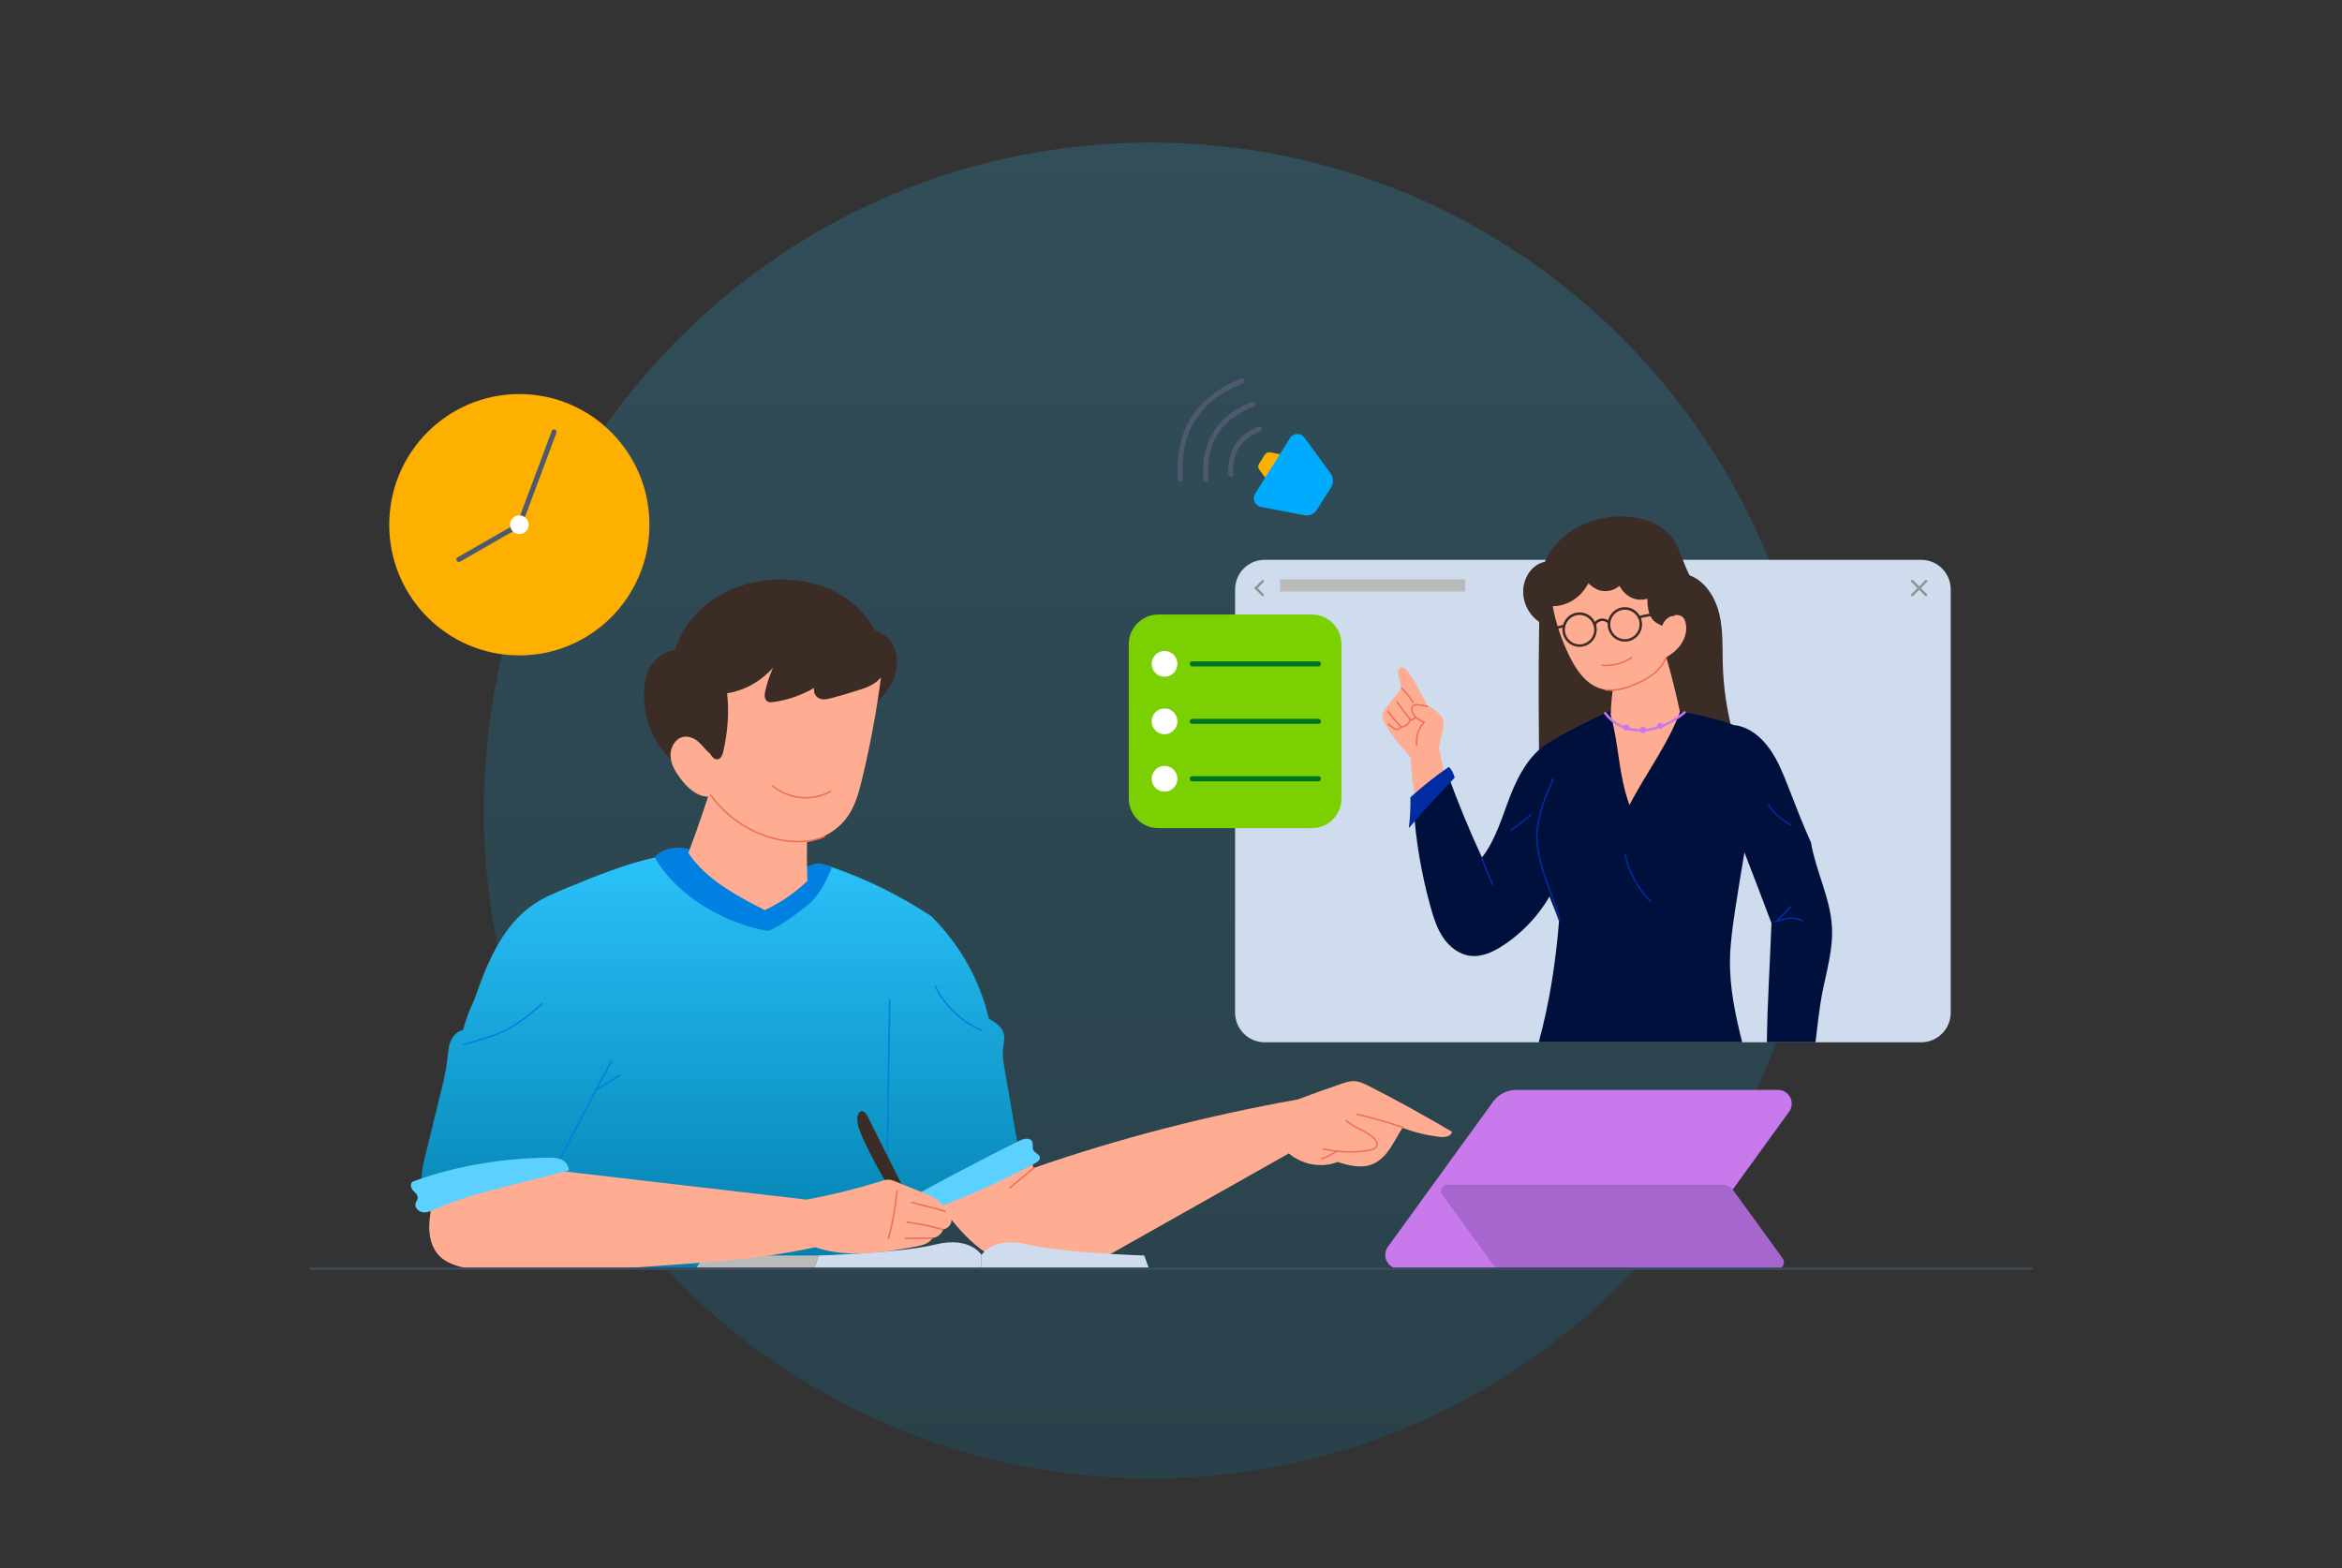 <svg width="227" height="152" viewBox="0 0 227 152" fill="none" xmlns="http://www.w3.org/2000/svg">
<rect x="0" y="0" width="227" height="152" fill="#333333" stroke="none"/>
<path opacity="0.19" d="M111.529 143.315C147.224 143.315 176.161 114.326 176.161 78.567C176.161 42.807 147.224 13.818 111.529 13.818C75.834 13.818 46.897 42.807 46.897 78.567C46.897 114.326 75.834 143.315 111.529 143.315Z" fill="url(#paint0_linear_1_360)"/>
<path d="M189.075 57.142V98.162C189.075 99.751 187.794 101.037 186.213 101.037H122.575C120.994 101.037 119.713 99.751 119.713 98.162V57.142C119.713 55.553 120.994 54.267 122.575 54.267H186.213C187.794 54.267 189.075 55.553 189.075 57.142Z" fill="#CEDCED"/>
<path d="M168.577 75.523C168.877 74.071 168.373 72.59 167.985 71.158C167.383 68.941 167.044 66.652 166.981 64.357C166.937 62.725 167.024 61.069 166.636 59.48C166.248 57.892 165.278 56.338 163.76 55.768C163.445 55.145 163.246 54.633 163.052 54.121C162.79 53.439 162.528 52.748 162.096 52.163C161.097 50.799 159.346 50.185 157.663 50.078C154.457 49.868 151.004 51.486 149.742 54.458C148.549 54.701 147.749 55.851 147.647 57.079C147.545 58.306 148.137 59.573 149.189 60.289C149.097 65.336 149.146 70.388 149.199 75.572C153.642 76.649 158.216 77.155 162.785 77.077C164.575 77.033 166.491 76.868 168.577 75.523Z" fill="#3B2C26"/>
<path d="M150.358 71.845C148.393 72.902 147.229 75.002 146.409 77.082C145.594 79.162 144.998 81.374 143.64 83.123C142.403 80.463 141.292 77.74 140.274 74.948C139.148 75.893 138.067 76.892 137.004 78.144C137.213 81.442 137.766 84.716 138.654 87.902C138.945 88.945 139.274 89.997 139.881 90.889C140.487 91.785 141.413 92.516 142.481 92.652C143.62 92.803 144.741 92.272 145.706 91.639C148.306 89.929 150.329 87.352 151.284 84.482C152.128 80.317 151.861 75.932 150.358 71.845Z" fill="#00103C"/>
<path d="M144.684 85.817C144.654 85.817 144.63 85.802 144.621 85.778C144.223 84.954 143.874 84.097 143.587 83.23C143.573 83.191 143.597 83.152 143.636 83.137C143.675 83.123 143.714 83.147 143.728 83.186C144.009 84.048 144.359 84.901 144.752 85.714C144.771 85.748 144.756 85.792 144.718 85.812C144.708 85.812 144.698 85.817 144.684 85.817Z" fill="#002BA2"/>
<path d="M146.444 80.56C146.42 80.56 146.395 80.551 146.386 80.526C146.362 80.492 146.371 80.448 146.405 80.424C147.084 79.966 147.739 79.454 148.35 78.909C148.379 78.88 148.428 78.884 148.452 78.914C148.476 78.943 148.476 78.992 148.447 79.016C147.831 79.567 147.172 80.083 146.488 80.546C146.473 80.555 146.459 80.56 146.444 80.56Z" fill="#002BA2"/>
<path d="M140.085 75.538C139.891 74.514 139.697 73.487 139.469 72.449C139.591 71.908 139.707 71.372 139.828 70.831C139.906 70.49 139.979 70.135 139.882 69.803C139.794 69.497 139.566 69.243 139.324 69.034C139.052 68.79 138.752 68.581 138.354 68.449C137.883 67.445 137.35 66.476 136.758 65.536C136.622 65.326 136.486 65.112 136.317 64.932C136.176 64.781 135.972 64.639 135.778 64.708C135.638 64.756 135.55 64.898 135.526 65.044C135.502 65.19 135.531 65.336 135.56 65.482C135.647 65.891 135.754 66.296 135.832 66.72C135.337 67.348 134.847 67.977 134.352 68.6C134.207 68.785 134.052 68.985 134.008 69.219C133.945 69.545 134.1 69.872 134.26 70.164C134.798 71.133 135.463 72.025 136.215 72.795C136.365 72.985 136.52 73.175 136.71 73.448C136.816 75.221 137.02 76.989 137.457 78.578C138.073 78.154 138.635 77.647 139.149 77.097C139.591 76.629 140.192 76.093 140.085 75.538Z" fill="#FFAD92"/>
<path d="M137.311 72.308C137.272 72.308 137.243 72.278 137.238 72.244C137.151 71.45 137.408 70.632 137.927 70.032C137.66 69.911 137.403 69.784 137.189 69.589C136.928 69.35 136.772 69.039 136.772 68.737C136.772 68.605 136.801 68.498 136.86 68.42C136.995 68.245 137.233 68.24 137.427 68.254C137.757 68.279 138.087 68.327 138.407 68.4C138.446 68.41 138.47 68.449 138.46 68.488C138.451 68.527 138.412 68.552 138.373 68.542C138.058 68.474 137.733 68.425 137.413 68.4C137.252 68.386 137.063 68.391 136.971 68.508C136.932 68.561 136.913 68.634 136.913 68.737C136.918 69 137.054 69.272 137.286 69.482C137.505 69.682 137.786 69.813 138.077 69.94C138.096 69.95 138.116 69.969 138.121 69.994C138.126 70.018 138.121 70.042 138.101 70.057C137.563 70.632 137.296 71.445 137.383 72.23C137.388 72.269 137.359 72.308 137.32 72.312C137.316 72.308 137.311 72.308 137.311 72.308Z" fill="#EB7154"/>
<path d="M135.381 70.778C135.376 70.778 135.366 70.778 135.361 70.778C135.162 70.768 134.997 70.642 134.891 70.549C134.862 70.525 134.828 70.495 134.799 70.466C134.711 70.383 134.624 70.305 134.527 70.252C134.493 70.232 134.478 70.189 134.498 70.154C134.517 70.12 134.561 70.106 134.595 70.125C134.711 70.189 134.808 70.276 134.9 70.359C134.93 70.383 134.959 70.413 134.988 70.437C135.133 70.564 135.255 70.627 135.371 70.632C135.507 70.637 135.647 70.539 135.672 70.452C135.681 70.418 135.711 70.398 135.744 70.398C136.123 70.427 136.506 70.145 136.593 69.774C136.603 69.74 136.637 69.716 136.671 69.721C136.845 69.74 137.025 69.648 137.117 69.502C137.137 69.468 137.185 69.458 137.219 69.477C137.253 69.497 137.263 69.545 137.243 69.579C137.132 69.76 136.928 69.872 136.719 69.872C136.598 70.262 136.2 70.554 135.788 70.549C135.72 70.68 135.546 70.778 135.381 70.778Z" fill="#EB7154"/>
<path d="M135.739 70.471C135.72 70.471 135.7 70.466 135.686 70.451C135.239 69.998 134.827 69.501 134.463 68.98C134.439 68.946 134.449 68.902 134.483 68.878C134.517 68.853 134.56 68.863 134.585 68.897C134.944 69.414 135.351 69.901 135.792 70.349C135.822 70.378 135.822 70.422 135.792 70.451C135.773 70.466 135.758 70.471 135.739 70.471Z" fill="#EB7154"/>
<path d="M136.718 69.838C136.699 69.838 136.675 69.828 136.66 69.813C136.199 69.263 135.763 68.683 135.355 68.089C135.331 68.055 135.341 68.011 135.375 67.986C135.409 67.962 135.452 67.972 135.477 68.006C135.879 68.595 136.316 69.17 136.772 69.721C136.796 69.75 136.791 69.799 136.762 69.823C136.752 69.833 136.733 69.838 136.718 69.838Z" fill="#EB7154"/>
<path d="M136.97 68.191C136.946 68.191 136.922 68.176 136.907 68.157C136.611 67.645 136.238 67.177 135.806 66.773C135.777 66.744 135.777 66.7 135.801 66.671C135.831 66.641 135.874 66.641 135.903 66.666C136.345 67.08 136.723 67.557 137.029 68.084C137.048 68.118 137.038 68.162 137.004 68.186C136.995 68.186 136.985 68.191 136.97 68.191Z" fill="#EB7154"/>
<path d="M136.549 80.282C136.675 79.289 136.729 78.285 136.705 77.286C137.912 76.205 139.173 75.187 140.435 74.334C140.687 74.592 140.866 74.924 141.002 75.386C139.547 76.916 138.092 78.441 136.549 80.282Z" fill="#002BA2"/>
<path d="M167.679 93.052C167.641 95.751 168.198 98.411 168.863 101.037H149.141C150.208 97.144 150.79 93.237 151.11 89.31C150.848 88.545 150.533 87.785 150.227 87.016C149.611 85.471 149.02 83.907 148.923 82.246C148.889 81.647 148.918 81.057 148.995 80.468C149.16 79.24 149.534 78.032 149.966 76.848C150.092 76.507 150.218 76.166 150.349 75.825C150.402 75.689 150.455 75.557 150.504 75.421C150.358 74.354 150.32 73.15 150.349 71.947C150.349 71.913 150.349 71.879 150.349 71.845C152.173 70.768 154.113 69.794 156.116 68.883C156.252 68.82 156.388 68.761 156.528 68.698C158.619 68.561 160.724 68.659 162.81 68.98C164.464 69.234 166.108 69.633 167.723 70.174C167.83 70.208 167.936 70.247 168.043 70.281C168.063 70.388 168.082 70.495 168.101 70.603C168.548 73.112 169.125 75.591 169.93 77.827C169.605 79.581 169.299 81.335 169.004 83.094C168.717 84.789 168.441 86.49 168.179 88.19C167.941 89.802 167.704 91.425 167.679 93.052Z" fill="#00103C"/>
<path d="M151.178 89.237C151.144 89.237 151.115 89.218 151.11 89.183C150.863 88.258 150.523 87.332 150.193 86.441C149.529 84.648 148.845 82.792 148.903 80.853C148.966 78.943 149.766 77.097 150.475 75.469C150.489 75.43 150.533 75.416 150.572 75.43C150.61 75.445 150.625 75.489 150.61 75.528C149.907 77.14 149.112 78.972 149.049 80.858C148.985 82.763 149.669 84.609 150.329 86.387C150.659 87.284 151.003 88.214 151.251 89.144C151.26 89.183 151.236 89.222 151.197 89.232C151.192 89.237 151.183 89.237 151.178 89.237Z" fill="#002BA2"/>
<path d="M159.991 87.464C159.972 87.464 159.952 87.459 159.938 87.444C158.691 86.192 157.804 84.55 157.435 82.821C157.425 82.782 157.45 82.743 157.493 82.733C157.532 82.724 157.571 82.748 157.581 82.792C157.944 84.497 158.817 86.114 160.045 87.347C160.074 87.376 160.074 87.42 160.045 87.449C160.03 87.459 160.011 87.464 159.991 87.464Z" fill="#002BA2"/>
<path d="M176.604 96.35C176.323 97.811 176.148 99.585 175.969 101.036H171.254C171.298 97.212 171.569 93.207 171.7 89.49C170.847 87.24 170.013 85.008 169.144 82.801C168.747 81.793 168.344 80.789 167.922 79.79C167.641 78.548 167.485 77.243 167.456 75.913C167.413 74.105 167.597 72.259 168.014 70.461C168.029 70.403 168.043 70.344 168.058 70.286C168.121 70.295 168.184 70.3 168.252 70.31C169.62 70.534 170.73 71.474 171.521 72.59C172.35 73.754 172.874 75.104 173.393 76.439C174.087 78.227 174.78 80.015 175.532 81.681C176.003 84.468 177.424 87.069 177.565 89.89C177.676 92.072 177.021 94.211 176.604 96.35Z" fill="#00103C"/>
<path d="M172.113 89.442C172.093 89.442 172.074 89.432 172.059 89.417C172.03 89.388 172.03 89.344 172.059 89.315L173.495 87.853C173.505 87.844 173.544 87.805 173.587 87.819C173.612 87.824 173.631 87.849 173.641 87.873C173.65 87.917 173.655 87.931 173.374 88.224C173.122 88.487 172.714 88.886 172.156 89.417C172.147 89.437 172.132 89.442 172.113 89.442Z" fill="#002BA2"/>
<path d="M172.205 89.388C172.176 89.388 172.147 89.369 172.137 89.34C172.122 89.301 172.147 89.262 172.181 89.247C172.603 89.106 173.02 88.974 173.451 88.935C173.801 88.906 174.305 88.925 174.737 89.208C174.771 89.228 174.78 89.276 174.761 89.31C174.742 89.344 174.693 89.354 174.659 89.335C174.257 89.076 173.786 89.057 173.461 89.086C173.049 89.12 172.641 89.252 172.224 89.393C172.219 89.388 172.21 89.388 172.205 89.388Z" fill="#002BA2"/>
<path d="M173.612 80.054C173.602 80.054 173.588 80.049 173.578 80.044C172.666 79.586 171.89 78.889 171.337 78.032C171.318 77.998 171.327 77.954 171.356 77.93C171.39 77.91 171.434 77.92 171.458 77.949C171.997 78.787 172.753 79.464 173.641 79.912C173.675 79.932 173.689 79.976 173.675 80.01C173.66 80.039 173.636 80.054 173.612 80.054Z" fill="#002BA2"/>
<path d="M153.948 56.542C154.195 56.752 154.443 56.966 154.729 57.107C155.442 57.463 156.368 57.331 156.96 56.791C157.237 57.278 157.625 57.697 158.105 57.926C158.585 58.155 159.157 58.199 159.667 58.038C159.696 58.9 159.773 59.67 160.278 60.162C160.511 60.391 160.816 60.532 161.112 60.669C161.258 60.181 161.699 59.772 162.218 59.651C162.538 59.577 162.907 59.621 163.13 59.855C163.251 59.982 163.319 60.152 163.368 60.323C163.547 60.995 163.382 61.731 163.018 62.32C162.655 62.91 162.102 63.368 161.505 63.714C161.5 64.591 160.768 65.136 160.094 65.54C159.322 66.003 158.522 66.447 157.659 66.7C156.795 66.953 155.849 67.007 155.001 66.705C153.579 66.193 152.682 64.795 152.032 63.426C151.338 61.955 150.8 60.406 150.499 58.764C151.891 58.764 153.245 57.931 153.948 56.542Z" fill="#FFAD92"/>
<path d="M157.939 78.037C159.433 75.114 161.713 72.098 162.828 69.014C162.445 67.197 161.994 65.389 161.461 63.563C160.054 64.254 158.642 64.946 157.236 65.638C156.988 65.76 156.736 65.882 156.431 65.96C156.275 67.065 156.159 68.176 156.111 69.277C156.935 72.2 156.857 75.109 157.939 78.037Z" fill="#FFAD92"/>
<path d="M156.149 66.978C155.96 66.978 155.771 66.963 155.577 66.934C155.538 66.929 155.509 66.89 155.514 66.851C155.519 66.812 155.558 66.783 155.596 66.787C156.872 66.978 158.128 66.451 159.079 65.969C159.467 65.774 159.913 65.531 160.301 65.214C160.801 64.805 161.194 64.274 161.446 63.674C161.461 63.636 161.504 63.621 161.543 63.636C161.582 63.65 161.596 63.694 161.582 63.733C161.325 64.352 160.912 64.902 160.393 65.326C159.996 65.652 159.54 65.901 159.142 66.101C158.318 66.524 157.26 66.978 156.149 66.978Z" fill="#EB7154"/>
<path d="M155.636 64.581C155.529 64.581 155.427 64.576 155.32 64.571C155.282 64.566 155.253 64.532 155.253 64.493C155.257 64.454 155.291 64.425 155.33 64.425C156.305 64.493 157.295 64.23 158.109 63.685C158.143 63.66 158.187 63.67 158.211 63.704C158.236 63.738 158.226 63.782 158.192 63.806C157.435 64.308 156.538 64.581 155.636 64.581Z" fill="#EB7154"/>
<path d="M157.494 62.199C156.577 62.199 155.83 61.448 155.83 60.528C155.83 59.607 156.577 58.856 157.494 58.856C158.41 58.856 159.157 59.607 159.157 60.528C159.157 61.448 158.41 62.199 157.494 62.199ZM157.494 59.105C156.713 59.105 156.073 59.743 156.073 60.532C156.073 61.322 156.708 61.96 157.494 61.96C158.275 61.96 158.915 61.322 158.915 60.532C158.915 59.743 158.28 59.105 157.494 59.105Z" fill="#3B2C26"/>
<path d="M153.099 62.705C152.183 62.705 151.436 61.955 151.436 61.034C151.436 60.114 152.183 59.363 153.099 59.363C154.016 59.363 154.763 60.114 154.763 61.034C154.763 61.955 154.016 62.705 153.099 62.705ZM153.099 59.612C152.318 59.612 151.678 60.25 151.678 61.039C151.678 61.828 152.314 62.467 153.099 62.467C153.88 62.467 154.521 61.828 154.521 61.039C154.521 60.25 153.88 59.612 153.099 59.612Z" fill="#3B2C26"/>
<path d="M158.871 59.957C158.818 59.957 158.769 59.923 158.755 59.87C158.735 59.806 158.774 59.738 158.837 59.719C159.914 59.412 161.073 59.334 162.179 59.499C162.247 59.509 162.291 59.572 162.281 59.636C162.271 59.704 162.208 59.748 162.145 59.738C161.069 59.582 159.948 59.655 158.905 59.953C158.891 59.957 158.881 59.957 158.871 59.957Z" fill="#3B2C26"/>
<path d="M154.544 60.683C154.524 60.683 154.505 60.678 154.49 60.669C154.432 60.639 154.408 60.566 154.437 60.503C154.573 60.225 154.849 60.021 155.155 59.967C155.46 59.914 155.785 60.016 156.008 60.23C156.057 60.279 156.057 60.352 156.013 60.401C155.965 60.45 155.892 60.45 155.843 60.406C155.674 60.245 155.431 60.167 155.198 60.206C154.97 60.245 154.762 60.401 154.66 60.61C154.631 60.659 154.587 60.683 154.544 60.683Z" fill="#3B2C26"/>
<path d="M150.829 60.966C150.771 60.966 150.718 60.922 150.708 60.859C150.698 60.791 150.747 60.732 150.815 60.722C151.067 60.693 151.319 60.63 151.557 60.547C151.62 60.523 151.688 60.557 151.712 60.62C151.736 60.683 151.702 60.752 151.639 60.776C151.382 60.869 151.115 60.932 150.844 60.966C150.839 60.966 150.834 60.966 150.829 60.966Z" fill="#3B2C26"/>
<path d="M158.973 70.919C158.803 70.919 158.633 70.909 158.468 70.894C157.265 70.768 156.237 70.183 155.49 69.209C155.451 69.155 155.461 69.077 155.514 69.038C155.568 68.999 155.645 69.009 155.684 69.063C156.387 69.984 157.362 70.534 158.497 70.651C160.025 70.812 161.781 70.183 163.202 68.965C163.251 68.921 163.328 68.926 163.372 68.98C163.416 69.029 163.411 69.107 163.357 69.15C162.043 70.276 160.437 70.919 158.973 70.919Z" fill="#C87AED"/>
<path d="M159.332 70.447C159.172 70.403 158.987 70.5 158.939 70.661C158.89 70.817 158.982 71.007 159.138 71.065C159.293 71.119 159.482 71.036 159.545 70.88C159.603 70.724 159.535 70.505 159.332 70.447Z" fill="#C87AED"/>
<path d="M160.912 70.042C160.747 70.047 160.607 70.198 160.607 70.364C160.612 70.529 160.757 70.675 160.922 70.675C161.087 70.675 161.232 70.529 161.237 70.364C161.237 70.198 161.092 70.047 160.912 70.042Z" fill="#C87AED"/>
<path d="M157.722 70.227C157.595 70.266 157.435 70.232 157.348 70.334C157.319 70.368 157.309 70.407 157.3 70.451C157.28 70.607 157.382 70.772 157.532 70.821C157.683 70.865 157.862 70.782 157.92 70.636C157.979 70.48 157.891 70.295 157.722 70.227Z" fill="#C87AED"/>
<path d="M185.349 57.8C185.32 57.8 185.286 57.79 185.261 57.766C185.213 57.717 185.213 57.639 185.261 57.595L186.6 56.25C186.649 56.202 186.726 56.202 186.77 56.25C186.818 56.299 186.818 56.377 186.77 56.421L185.431 57.766C185.412 57.79 185.378 57.8 185.349 57.8Z" fill="#939393"/>
<path d="M186.687 57.8C186.658 57.8 186.624 57.79 186.6 57.766L185.261 56.421C185.213 56.372 185.213 56.294 185.261 56.25C185.31 56.202 185.388 56.202 185.431 56.25L186.77 57.595C186.818 57.644 186.818 57.722 186.77 57.766C186.746 57.79 186.717 57.8 186.687 57.8Z" fill="#939393"/>
<path d="M121.736 57.127C121.707 57.127 121.673 57.117 121.648 57.093C121.6 57.044 121.6 56.967 121.648 56.923L122.318 56.25C122.366 56.202 122.444 56.202 122.488 56.25C122.536 56.299 122.536 56.377 122.488 56.421L121.818 57.093C121.794 57.117 121.765 57.127 121.736 57.127Z" fill="#939393"/>
<path d="M122.4 57.8C122.371 57.8 122.337 57.79 122.312 57.765L121.643 57.093C121.595 57.044 121.595 56.967 121.643 56.923C121.692 56.874 121.769 56.874 121.813 56.923L122.482 57.595C122.531 57.644 122.531 57.722 122.482 57.765C122.463 57.79 122.434 57.8 122.4 57.8Z" fill="#939393"/>
<path d="M142.021 56.162H124.074V57.341H142.021V56.162Z" fill="#BABABA"/>
<path d="M90.431 115.842C92.381 118.575 94.544 121.459 97.721 122.526C100.946 123.608 104.453 122.565 107.689 121.528C113.349 118.327 119.131 115.068 124.917 111.813C126.285 112.943 128.123 113.241 129.646 112.637C130.844 113.031 132.047 113.284 133.09 112.827C133.789 112.52 134.332 111.925 134.759 111.292C135.186 110.654 135.52 109.957 135.947 109.324C137.053 109.762 138.275 110.05 139.512 110.206C139.992 110.264 140.642 110.191 140.735 109.713C138.11 108.159 135.438 106.683 132.722 105.3C132.241 105.056 131.742 104.808 131.203 104.803C130.811 104.798 130.427 104.924 130.054 105.051C128.623 105.538 127.197 106.045 125.781 106.581C117.21 108.111 108.557 110.308 100.156 113.236C100.093 112.895 100.044 112.578 100.132 112.062C96.974 113.528 93.715 114.79 90.431 115.842Z" fill="#FFAD92"/>
<path d="M97.876 115.223C97.857 115.223 97.833 115.213 97.818 115.199C97.794 115.169 97.799 115.121 97.828 115.096L100.151 113.167C100.18 113.143 100.229 113.148 100.253 113.177C100.277 113.206 100.272 113.255 100.243 113.279L97.92 115.208C97.91 115.213 97.891 115.223 97.876 115.223Z" fill="#EB7154"/>
<path d="M135.942 109.353C135.933 109.353 135.928 109.353 135.918 109.348C134.468 108.846 132.974 108.422 131.48 108.081C131.441 108.071 131.417 108.032 131.427 107.994C131.436 107.955 131.475 107.93 131.514 107.94C133.013 108.281 134.512 108.71 135.967 109.211C136.005 109.226 136.025 109.265 136.01 109.304C136.001 109.338 135.972 109.353 135.942 109.353Z" fill="#EB7154"/>
<path d="M130.797 111.74C129.929 111.74 129.06 111.642 128.221 111.447C128.182 111.438 128.158 111.399 128.168 111.36C128.178 111.321 128.216 111.296 128.255 111.306C129.701 111.642 131.243 111.686 132.703 111.433C132.999 111.379 133.363 111.262 133.406 110.975C133.431 110.819 133.353 110.643 133.174 110.453C132.79 110.049 132.276 109.786 131.777 109.533C131.306 109.294 130.821 109.046 130.433 108.675C130.404 108.646 130.404 108.602 130.428 108.573C130.457 108.544 130.501 108.544 130.53 108.568C130.904 108.924 131.379 109.162 131.84 109.401C132.349 109.659 132.878 109.927 133.28 110.351C133.494 110.575 133.586 110.795 133.552 110.994C133.503 111.287 133.217 111.486 132.727 111.569C132.092 111.686 131.447 111.74 130.797 111.74Z" fill="#EB7154"/>
<path d="M128.085 112.398C128.056 112.398 128.027 112.378 128.017 112.344C128.007 112.305 128.027 112.266 128.066 112.252C128.609 112.091 129.113 111.837 129.564 111.496C129.598 111.472 129.642 111.477 129.666 111.511C129.69 111.545 129.686 111.589 129.652 111.613C129.186 111.964 128.667 112.222 128.109 112.393C128.099 112.398 128.095 112.398 128.085 112.398Z" fill="#EB7154"/>
<path d="M85.973 116.461C86.177 118.59 86.356 120.777 86.526 122.984H46.229C45.792 121.708 45.273 120.582 44.725 119.467C44.356 118.717 43.973 117.961 43.42 117.328C42.867 116.7 42.125 116.203 41.296 116.105C40.627 114.644 40.893 113.367 41.17 112.227C41.694 110.089 42.218 107.95 42.741 105.816C42.984 104.822 43.231 103.823 43.343 102.805C43.411 102.211 43.435 101.602 43.639 101.042C43.847 100.481 44.284 99.96 44.871 99.853C45.171 98.757 45.55 97.802 45.986 96.876C47.223 93.271 48.741 89.661 51.778 87.63C52.777 86.967 53.892 86.504 54.998 86.051C57.763 84.916 60.547 83.776 63.462 83.123C63.729 82.826 64.078 82.592 64.481 82.441C65.31 82.12 66.353 82.129 67.333 82.529C70.757 83.24 74.192 83.318 77.766 84.068C78.193 84.156 78.591 83.844 79.018 83.757C79.43 83.669 79.857 83.8 80.259 83.932C80.381 83.971 80.497 84.015 80.618 84.054C84.018 85.228 87.268 86.831 90.271 88.823C93.079 91.62 95 95.069 95.849 98.766C96.707 99.2 97.183 99.677 97.304 100.296C97.391 100.754 97.265 101.227 97.221 101.694C97.158 102.391 97.275 103.093 97.396 103.78C97.862 106.479 98.332 109.173 98.798 111.872C96.649 112.904 94.694 114.103 92.599 115.009C90.508 115.905 88.253 116.514 85.973 116.461Z" fill="url(#paint1_linear_1_360)"/>
<path d="M87.904 116.305C91.493 114.317 95.126 112.412 98.798 110.585C99.21 110.381 99.821 110.235 100.035 110.644C100.17 110.912 100.025 111.263 100.175 111.521C100.326 111.789 100.748 111.881 100.791 112.183C100.83 112.446 100.563 112.641 100.326 112.763C96.567 114.765 92.667 116.49 88.636 117.859C88.462 117.328 88.243 116.802 87.904 116.305Z" fill="#5CD1FF"/>
<path d="M54.175 112.685C54.165 112.685 54.151 112.68 54.141 112.675C54.107 112.656 54.092 112.612 54.107 112.578C55.756 109.318 57.473 106.04 59.2 102.824C59.219 102.79 59.263 102.776 59.297 102.795C59.331 102.814 59.345 102.858 59.326 102.892C57.594 106.108 55.882 109.387 54.233 112.646C54.228 112.67 54.204 112.685 54.175 112.685Z" fill="#0080E1"/>
<path d="M57.798 105.733C57.774 105.733 57.749 105.719 57.735 105.699C57.716 105.665 57.725 105.621 57.759 105.597L60.073 104.155C60.107 104.135 60.151 104.145 60.175 104.179C60.194 104.213 60.184 104.257 60.151 104.281L57.837 105.723C57.822 105.728 57.808 105.733 57.798 105.733Z" fill="#0080E1"/>
<path d="M44.944 101.338C44.914 101.338 44.885 101.319 44.876 101.285C44.866 101.246 44.885 101.207 44.924 101.192L46.728 100.651C47.243 100.495 47.771 100.34 48.276 100.135C49.876 99.477 51.225 98.342 52.525 97.246C52.554 97.222 52.602 97.227 52.627 97.256C52.651 97.285 52.646 97.334 52.617 97.358C51.307 98.464 49.949 99.604 48.329 100.266C47.82 100.476 47.286 100.637 46.772 100.788L44.968 101.329C44.958 101.338 44.948 101.338 44.944 101.338Z" fill="#0080E1"/>
<path d="M95.137 99.95C95.127 99.95 95.117 99.95 95.108 99.945C93.172 99.117 91.528 97.553 90.592 95.658C90.573 95.624 90.587 95.58 90.626 95.56C90.66 95.541 90.703 95.555 90.723 95.594C91.64 97.46 93.26 98.995 95.166 99.808C95.205 99.823 95.219 99.867 95.205 99.906C95.195 99.935 95.166 99.95 95.137 99.95Z" fill="#0080E1"/>
<path d="M85.94 116.592C85.896 116.592 85.867 116.558 85.867 116.519L86.158 96.94C86.158 96.901 86.192 96.867 86.231 96.867C86.269 96.867 86.303 96.901 86.303 96.94L86.012 116.519C86.012 116.558 85.978 116.592 85.94 116.592Z" fill="#0080E1"/>
<path d="M80.624 84.049C80.163 85.335 79.339 86.898 78.272 87.751C77.151 88.652 75.851 89.617 74.493 90.25C70.385 89.607 65.549 86.859 63.468 83.118C64.535 81.851 66.359 82.119 67.339 82.519C70.763 83.23 74.197 83.308 77.772 84.058C78.199 84.146 78.596 83.834 79.023 83.746C79.436 83.659 79.862 83.79 80.265 83.922C80.386 83.966 80.503 84.005 80.624 84.049Z" fill="#0080E1"/>
<path d="M84.081 68.819C84.94 68.196 85.73 67.445 86.264 66.529C86.802 65.614 87.074 64.513 86.88 63.465C86.686 62.418 85.983 61.448 84.785 61.097C83.955 59.504 82.582 58.218 80.992 57.39C79.401 56.562 77.596 56.182 75.806 56.167C73.59 56.153 71.359 56.713 69.472 57.882C67.585 59.051 66.072 60.849 65.427 63.051C64.384 63.09 63.452 63.821 62.958 64.746C62.468 65.672 62.361 66.758 62.424 67.806C62.589 70.529 63.962 73.253 66.285 74.573C67.818 75.235 69.627 74.826 71.087 74.017C72.552 73.209 73.779 72.04 75.132 71.065C76.122 70.354 77.189 69.74 78.343 69.36C80.085 68.79 81.947 68.79 84.081 68.819Z" fill="#3B2C26"/>
<path d="M74.129 88.228C71.354 86.806 68.468 85.281 66.717 82.694C67.721 80.044 68.59 77.423 69.448 74.709C72.004 76.585 75.157 77.632 78.426 77.574C78.218 80.156 78.16 82.748 78.257 85.403C77.078 86.509 75.749 87.459 74.129 88.228Z" fill="#FFAD92"/>
<path d="M85.391 65.663C84.954 69 84.334 72.313 83.543 75.582C83.247 76.795 82.917 78.032 82.219 79.065C80.725 81.277 77.79 82.124 75.074 81.779C72.513 81.023 70.214 79.411 68.642 77.228C67.527 77.219 66.615 76.351 65.946 75.46C65.46 74.812 65.024 74.076 64.99 73.267C64.956 72.459 65.451 71.577 66.246 71.431C66.756 71.338 67.284 71.558 67.677 71.894C68.07 72.23 68.356 72.678 68.822 73.063C68.992 73.336 69.229 73.647 69.545 73.609C69.879 73.565 70.03 73.175 70.107 72.844C70.529 70.997 70.684 69.092 70.476 67.202C72.149 66.949 73.726 66.072 74.938 64.718C74.604 65.439 74.347 66.199 74.177 66.978C74.133 67.168 74.099 67.368 74.128 67.563C74.157 67.757 74.264 67.948 74.439 68.03C74.589 68.099 74.759 68.084 74.924 68.06C76.34 67.87 77.718 67.387 78.925 66.681C78.823 67.046 78.993 67.47 79.323 67.66C79.706 67.884 80.186 67.782 80.618 67.665C81.481 67.436 82.345 67.183 83.194 66.91C83.989 66.661 84.799 66.374 85.391 65.663Z" fill="#FFAD92"/>
<path d="M78.106 77.403C76.932 77.403 75.754 77.009 74.861 76.254C74.832 76.229 74.827 76.18 74.852 76.151C74.876 76.122 74.924 76.117 74.953 76.141C76.452 77.413 78.771 77.627 80.473 76.648C80.507 76.629 80.551 76.638 80.57 76.677C80.59 76.712 80.58 76.755 80.541 76.775C79.809 77.199 78.96 77.403 78.106 77.403Z" fill="#EB7154"/>
<path d="M77.359 81.661C76.825 81.661 76.268 81.608 75.69 81.501C72.96 80.984 70.457 79.391 68.832 77.126C68.808 77.092 68.817 77.048 68.847 77.023C68.88 76.999 68.924 77.009 68.948 77.038C70.554 79.274 73.018 80.848 75.715 81.354C77.272 81.647 78.707 81.535 79.871 81.028C79.91 81.013 79.949 81.028 79.969 81.067C79.983 81.106 79.969 81.145 79.93 81.164C79.173 81.496 78.3 81.661 77.359 81.661Z" fill="#EB7154"/>
<path d="M95.136 122.984V121.649C95.136 121.649 94.016 119.808 90.659 120.641C87.303 121.474 79.368 121.703 79.368 121.703L78.902 122.979H95.136V122.984Z" fill="#CEDCED"/>
<path d="M95.136 122.984V121.649C95.136 121.649 96.256 119.808 99.613 120.641C102.969 121.474 110.904 121.703 110.904 121.703L111.37 122.979H95.136V122.984Z" fill="#CEDCED"/>
<path d="M79.367 121.703H68.303L67.435 122.984H78.901L79.367 121.703Z" fill="#BABABA"/>
<path d="M86.202 115.131C85.232 113.576 84.364 111.959 83.612 110.288C83.336 109.674 83.069 109.031 83.098 108.359C83.112 108.086 83.234 107.755 83.505 107.721C83.777 107.686 83.966 107.969 84.087 108.213C85.242 110.502 86.382 112.807 87.546 115.101C87.138 115.14 86.716 115.111 86.202 115.131Z" fill="#3B2C26"/>
<path d="M92.226 118.341C92.187 118.76 91.823 119.111 91.411 119.174C91.28 119.618 90.853 119.964 90.392 119.998C90.091 120.524 89.451 120.709 88.864 120.821C85.639 121.44 82.108 121.976 79.003 120.904C72.717 122.287 66.494 122.463 60.092 122.984H45.497C45.463 122.979 45.429 122.974 45.395 122.965C44.342 122.77 43.246 122.463 42.519 121.678C41.927 121.035 41.66 120.149 41.611 119.277C41.563 118.405 41.718 117.533 41.873 116.675C45.443 115.501 49.135 114.312 52.884 113.343C61.105 114.317 69.691 115.292 78.159 116.285C80.541 115.852 82.898 115.272 85.217 114.561C85.425 114.502 85.712 114.356 86.075 114.356C86.463 114.356 86.827 114.546 87.186 114.692C87.991 115.019 88.796 115.345 89.602 115.672C90.033 115.847 90.47 116.022 90.838 116.31C91.207 116.592 91.503 117.002 91.552 117.464C91.939 117.494 92.264 117.922 92.226 118.341Z" fill="#FFAD92"/>
<path d="M91.512 117.469C91.507 117.469 91.498 117.469 91.493 117.464C90.455 117.162 89.398 116.885 88.345 116.641C88.306 116.631 88.282 116.592 88.292 116.553C88.301 116.514 88.34 116.49 88.379 116.5C89.431 116.743 90.494 117.021 91.532 117.323C91.571 117.333 91.595 117.377 91.58 117.416C91.571 117.45 91.541 117.469 91.512 117.469Z" fill="#EB7154"/>
<path d="M91.387 119.257C91.382 119.257 91.372 119.257 91.367 119.252C90.232 118.936 89.068 118.697 87.899 118.541C87.86 118.536 87.831 118.497 87.836 118.458C87.841 118.419 87.88 118.39 87.919 118.395C89.092 118.551 90.266 118.79 91.406 119.111C91.445 119.121 91.469 119.16 91.454 119.199C91.445 119.233 91.416 119.257 91.387 119.257Z" fill="#EB7154"/>
<path d="M87.749 120.124C87.71 120.124 87.677 120.09 87.677 120.051C87.677 120.012 87.71 119.978 87.749 119.978L90.383 119.944C90.422 119.944 90.456 119.978 90.456 120.017C90.456 120.056 90.422 120.09 90.383 120.09L87.749 120.124Z" fill="#EB7154"/>
<path d="M86.114 120.158C86.109 120.158 86.099 120.158 86.094 120.153C86.056 120.144 86.031 120.105 86.041 120.066C86.444 118.555 86.725 117.001 86.871 115.442C86.875 115.403 86.909 115.374 86.948 115.374C86.987 115.379 87.016 115.413 87.016 115.452C86.871 117.016 86.589 118.58 86.187 120.1C86.177 120.139 86.148 120.158 86.114 120.158Z" fill="#EB7154"/>
<path d="M40.103 114.502C44.269 112.997 48.698 112.276 53.121 112.222C53.543 112.218 53.98 112.222 54.368 112.383C54.756 112.544 55.096 112.909 55.158 113.46C53.141 113.976 51.118 114.488 49.1 115.004C46.767 115.599 44.42 116.198 42.227 117.197C41.844 117.372 41.441 117.562 41.02 117.523C40.597 117.484 40.18 117.094 40.277 116.68C40.321 116.485 40.476 116.315 40.486 116.115C40.501 115.823 40.229 115.613 40.03 115.399C39.841 115.189 39.657 114.663 40.103 114.502Z" fill="#5CD1FF"/>
<path d="M50.337 63.533C57.302 63.533 62.948 57.862 62.948 50.867C62.948 43.871 57.302 38.2 50.337 38.2C43.372 38.2 37.726 43.871 37.726 50.867C37.726 57.862 43.372 63.533 50.337 63.533Z" fill="#FEB000"/>
<path d="M44.468 54.477C44.386 54.477 44.303 54.433 44.26 54.355C44.192 54.238 44.235 54.087 44.352 54.024L50.148 50.701L53.48 41.781C53.529 41.654 53.664 41.591 53.791 41.64C53.917 41.688 53.98 41.83 53.931 41.952L50.57 50.955C50.551 51.008 50.512 51.052 50.463 51.081L44.594 54.448C44.551 54.467 44.507 54.477 44.468 54.477Z" fill="#4D5A6D"/>
<path d="M50.338 51.773C50.836 51.773 51.24 51.367 51.24 50.867C51.24 50.366 50.836 49.96 50.338 49.96C49.84 49.96 49.436 50.366 49.436 50.867C49.436 51.367 49.84 51.773 50.338 51.773Z" fill="white"/>
<path d="M109.407 77.403V62.447C109.407 60.859 110.687 59.572 112.268 59.572H127.159C128.74 59.572 130.021 60.859 130.021 62.447V77.403C130.021 78.991 128.74 80.278 127.159 80.278H112.268C110.687 80.278 109.407 78.991 109.407 77.403Z" fill="#7AD001"/>
<path d="M112.874 65.609C113.562 65.609 114.121 65.048 114.121 64.357C114.121 63.665 113.562 63.105 112.874 63.105C112.185 63.105 111.627 63.665 111.627 64.357C111.627 65.048 112.185 65.609 112.874 65.609Z" fill="white"/>
<path d="M127.799 64.6H115.556C115.42 64.6 115.314 64.493 115.314 64.357C115.314 64.221 115.42 64.113 115.556 64.113H127.799C127.935 64.113 128.041 64.221 128.041 64.357C128.041 64.493 127.93 64.6 127.799 64.6Z" fill="#017326"/>
<path d="M112.874 71.177C113.562 71.177 114.121 70.617 114.121 69.925C114.121 69.234 113.562 68.673 112.874 68.673C112.185 68.673 111.627 69.234 111.627 69.925C111.627 70.617 112.185 71.177 112.874 71.177Z" fill="white"/>
<path d="M127.799 70.169H115.556C115.42 70.169 115.314 70.062 115.314 69.925C115.314 69.789 115.42 69.682 115.556 69.682H127.799C127.935 69.682 128.041 69.789 128.041 69.925C128.041 70.062 127.93 70.169 127.799 70.169Z" fill="#017326"/>
<path d="M112.874 76.745C113.562 76.745 114.121 76.185 114.121 75.493C114.121 74.802 113.562 74.241 112.874 74.241C112.185 74.241 111.627 74.802 111.627 75.493C111.627 76.185 112.185 76.745 112.874 76.745Z" fill="white"/>
<path d="M127.799 75.737H115.556C115.42 75.737 115.314 75.63 115.314 75.493C115.314 75.357 115.42 75.25 115.556 75.25H127.799C127.935 75.25 128.041 75.357 128.041 75.493C128.041 75.63 127.93 75.737 127.799 75.737Z" fill="#017326"/>
<path d="M160.975 122.984H135.593C134.507 122.984 133.881 121.746 134.521 120.865L144.717 106.8C145.236 106.084 146.07 105.655 146.953 105.655H172.335C173.422 105.655 174.047 106.892 173.407 107.774L163.212 121.839C162.693 122.56 161.863 122.984 160.975 122.984Z" fill="#C87AED"/>
<path d="M145.659 122.984H172.288C172.797 122.984 173.093 122.404 172.792 121.99L168 115.384C167.757 115.048 167.365 114.848 166.947 114.848H140.319C139.809 114.848 139.513 115.428 139.814 115.842L144.606 122.448C144.854 122.784 145.242 122.984 145.659 122.984Z" fill="#A765CE"/>
<path d="M122.051 45.517C121.935 45.357 121.925 45.142 122.032 44.972L122.265 44.602L122.367 44.436L122.6 44.066C122.706 43.895 122.905 43.812 123.099 43.846L124.84 44.178C125.083 44.221 125.204 44.499 125.073 44.709L124.428 45.737L124.326 45.902L123.681 46.93C123.55 47.14 123.249 47.15 123.104 46.95L122.051 45.517Z" fill="#FEB000"/>
<path d="M126.436 49.946C126.907 50.034 127.387 49.824 127.644 49.415L128.207 48.519L128.459 48.119L129.022 47.223C129.279 46.813 129.259 46.287 128.973 45.898L126.432 42.419C126.077 41.937 125.355 41.961 125.035 42.468L123.473 44.962L123.221 45.362L121.659 47.856C121.343 48.363 121.63 49.03 122.217 49.142L126.436 49.946Z" fill="#00ABFE"/>
<path d="M119.31 46.219C119.184 46.219 119.078 46.122 119.068 45.995C118.908 43.744 119.888 42.181 121.978 41.352C122.104 41.304 122.245 41.362 122.293 41.489C122.342 41.615 122.284 41.757 122.158 41.805C120.261 42.556 119.407 43.915 119.553 45.961C119.563 46.097 119.461 46.209 119.33 46.219C119.325 46.219 119.315 46.219 119.31 46.219Z" fill="#4D5A6D"/>
<path d="M116.871 46.701C116.745 46.701 116.638 46.604 116.629 46.477C116.367 42.819 117.958 40.28 121.358 38.936C121.484 38.887 121.625 38.945 121.673 39.072C121.722 39.199 121.663 39.34 121.537 39.389C118.317 40.665 116.871 42.974 117.119 46.443C117.128 46.58 117.026 46.691 116.895 46.701C116.881 46.701 116.876 46.701 116.871 46.701Z" fill="#4D5A6D"/>
<path d="M114.411 46.711C114.285 46.711 114.178 46.614 114.169 46.487C113.834 41.742 115.895 38.453 120.3 36.704C120.426 36.656 120.566 36.714 120.615 36.841C120.663 36.968 120.605 37.109 120.479 37.157C116.235 38.838 114.329 41.878 114.654 46.448C114.663 46.584 114.562 46.696 114.431 46.706C114.426 46.711 114.416 46.711 114.411 46.711Z" fill="#4D5A6D"/>
<path d="M196.898 123.106H30.101C30.033 123.106 29.98 123.052 29.98 122.984C29.98 122.916 30.033 122.862 30.101 122.862H196.903C196.97 122.862 197.024 122.916 197.024 122.984C197.024 123.052 196.966 123.106 196.898 123.106Z" fill="#3C4A5B"/>
<defs>
<linearGradient id="paint0_linear_1_360" x1="111.529" y1="13.818" x2="111.529" y2="143.315" gradientUnits="userSpaceOnUse">
<stop stop-color="#2BC3FC"/>
<stop offset="1" stop-color="#017EAC"/>
</linearGradient>
<linearGradient id="paint1_linear_1_360" x1="69.837" y1="82.213" x2="69.837" y2="122.984" gradientUnits="userSpaceOnUse">
<stop stop-color="#2BC3FC"/>
<stop offset="1" stop-color="#017EAC"/>
</linearGradient>
</defs>
</svg>
